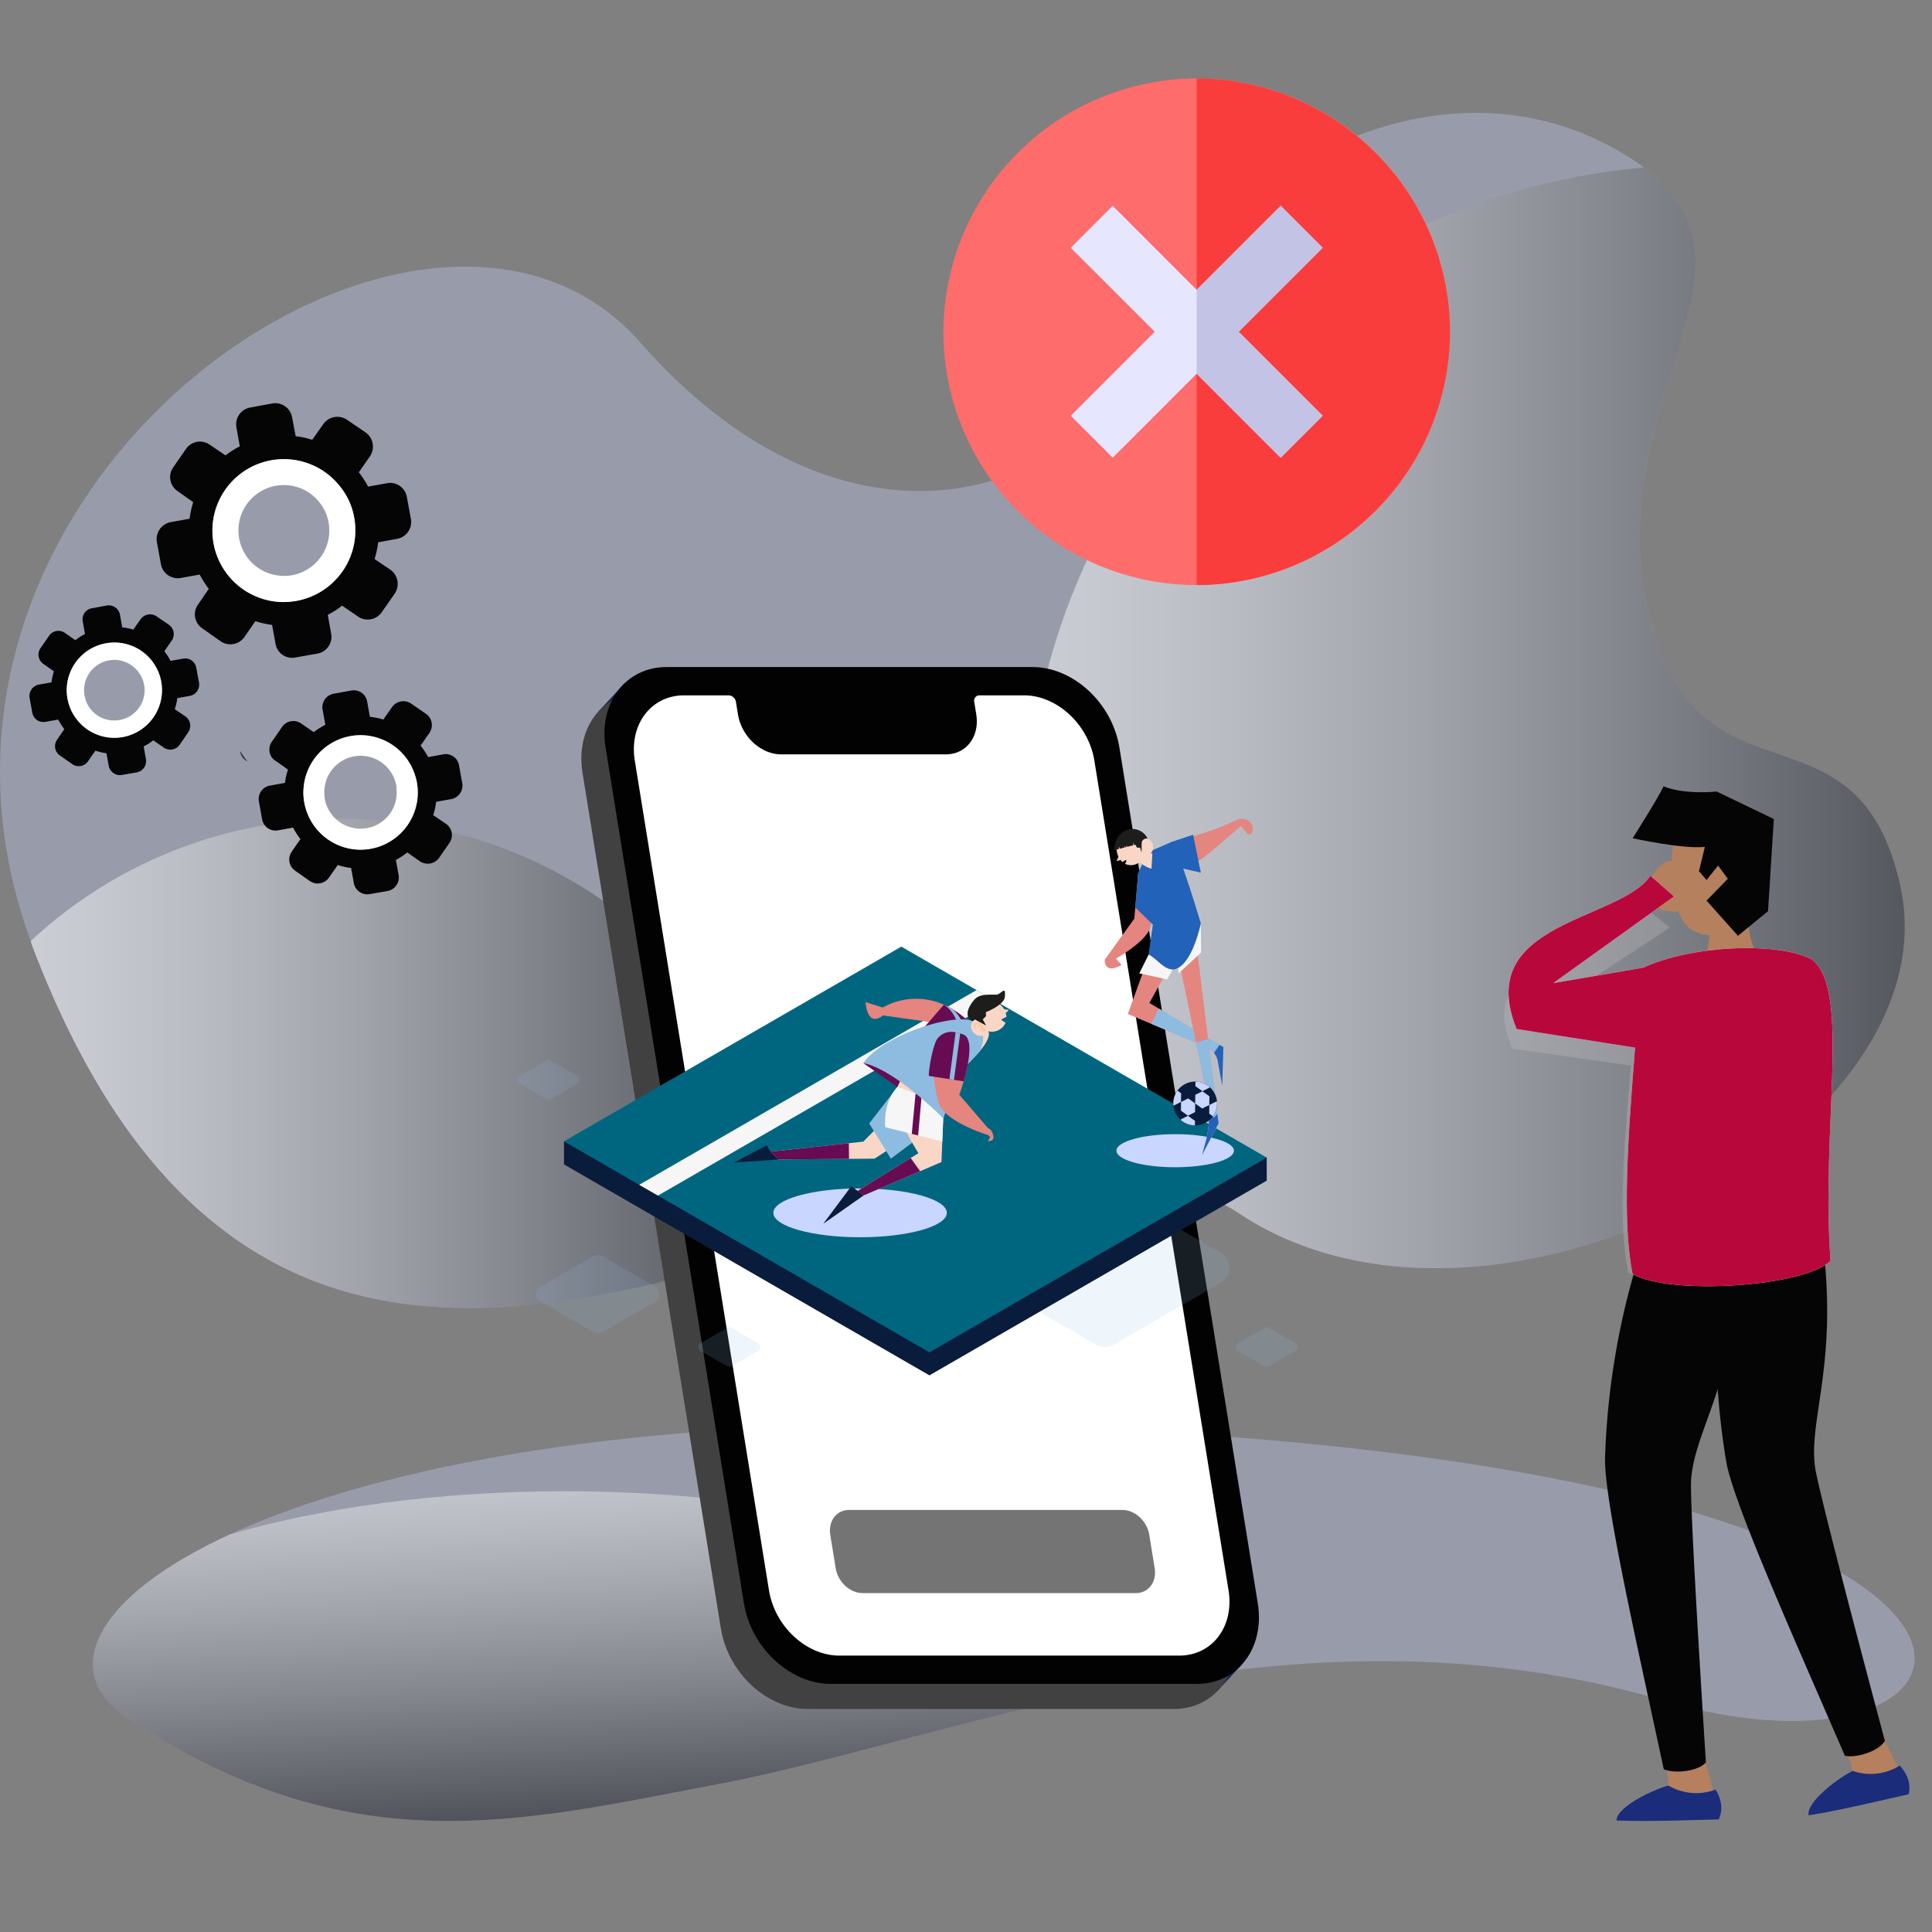 <svg xmlns="http://www.w3.org/2000/svg" xmlns:xlink="http://www.w3.org/1999/xlink" width="428" height="428" viewBox="0 0 428 428">
  <rect x="0" y="0" width="428" height="428" fill="#808080" stroke="none"/>
  <defs>
    <linearGradient id="linear-gradient" x1="0.382" y1="-0.143" x2="0.55" y2="0.881" gradientUnits="objectBoundingBox">
      <stop offset="0" stop-color="#fff"/>
      <stop offset="0.085" stop-color="#f5f5f5"/>
      <stop offset="0.229" stop-color="#dadada"/>
      <stop offset="0.413" stop-color="#afafaf"/>
      <stop offset="0.631" stop-color="#747474"/>
      <stop offset="0.876" stop-color="#292929"/>
      <stop offset="1"/>
    </linearGradient>
    <linearGradient id="linear-gradient-2" x1="0" y1="0.5" x2="1" y2="0.5" xlink:href="#linear-gradient"/>
    <linearGradient id="linear-gradient-5" x1="-81.907" y1="124.198" x2="-81.429" y2="124.198" gradientUnits="objectBoundingBox">
      <stop offset="0" stop-color="#fff"/>
      <stop offset="0.256" stop-color="#c1c1c1"/>
      <stop offset="0.845" stop-color="#292929"/>
      <stop offset="1"/>
    </linearGradient>
    <linearGradient id="linear-gradient-6" x1="-8.876" y1="10.656" x2="-8.911" y2="10.562" gradientUnits="objectBoundingBox">
      <stop offset="0" stop-color="#f6f6f6"/>
      <stop offset="1" stop-color="#8ebce0"/>
    </linearGradient>
    <linearGradient id="linear-gradient-7" x1="-20.035" y1="19.256" x2="-20.105" y2="19.069" xlink:href="#linear-gradient-6"/>
    <linearGradient id="linear-gradient-8" x1="-28.679" y1="19.258" x2="-28.75" y2="19.071" xlink:href="#linear-gradient-6"/>
    <linearGradient id="linear-gradient-9" x1="-17.131" y1="26.012" x2="-17.202" y2="25.825" xlink:href="#linear-gradient-6"/>
    <linearGradient id="linear-gradient-10" x1="-6.204" y1="5.709" x2="-6.222" y2="5.662" xlink:href="#linear-gradient-6"/>
    <linearGradient id="linear-gradient-11" x1="-1.62" y1="2.759" x2="-1.619" y2="2.759" gradientUnits="objectBoundingBox">
      <stop offset="0" stop-color="#670b52"/>
      <stop offset="1" stop-color="#0a1c3c"/>
    </linearGradient>
    <linearGradient id="linear-gradient-12" x1="-1.623" y1="2.816" x2="-1.618" y2="2.816" gradientUnits="objectBoundingBox">
      <stop offset="0" stop-color="#2fac66"/>
      <stop offset="1" stop-color="#006680"/>
    </linearGradient>
    <linearGradient id="linear-gradient-13" x1="-3.402" y1="5.338" x2="-3.402" y2="5.374" xlink:href="#linear-gradient-6"/>
    <linearGradient id="linear-gradient-14" x1="-7.731" y1="18.526" x2="-7.731" y2="18.511" gradientUnits="objectBoundingBox">
      <stop offset="0" stop-color="#f6f6f6"/>
      <stop offset="1" stop-color="#c9d6ff"/>
    </linearGradient>
    <linearGradient id="linear-gradient-15" x1="-13.003" y1="36.356" x2="-12.984" y2="36.294" gradientUnits="objectBoundingBox">
      <stop offset="0" stop-color="#fad6c7"/>
      <stop offset="1" stop-color="#e4857f"/>
    </linearGradient>
    <linearGradient id="linear-gradient-16" x1="-25.293" y1="28.113" x2="-25.286" y2="28.225" xlink:href="#linear-gradient-11"/>
    <linearGradient id="linear-gradient-17" x1="-80.617" y1="53.155" x2="-80.594" y2="53.077" xlink:href="#linear-gradient-6"/>
    <linearGradient id="linear-gradient-18" x1="-23.319" y1="70.448" x2="-23.319" y2="70.476" xlink:href="#linear-gradient-11"/>
    <linearGradient id="linear-gradient-19" x1="-8.975" y1="15.255" x2="-8.98" y2="15.284" xlink:href="#linear-gradient-15"/>
    <linearGradient id="linear-gradient-20" x1="-25.857" y1="11.827" x2="-25.84" y2="11.855" xlink:href="#linear-gradient-6"/>
    <linearGradient id="linear-gradient-21" x1="-11.001" y1="6.319" x2="-11.012" y2="6.329" xlink:href="#linear-gradient-15"/>
    <linearGradient id="linear-gradient-22" x1="-24.7" y1="15.292" x2="-24.677" y2="15.337" xlink:href="#linear-gradient-6"/>
    <linearGradient id="linear-gradient-23" x1="-134.483" y1="20.933" x2="-134.483" y2="20.963" xlink:href="#linear-gradient-11"/>
    <linearGradient id="linear-gradient-24" x1="-11.334" y1="9.403" x2="-11.325" y2="9.381" xlink:href="#linear-gradient-6"/>
    <linearGradient id="linear-gradient-25" x1="-28.35" y1="9.756" x2="-28.299" y2="9.757" xlink:href="#linear-gradient-15"/>
    <linearGradient id="linear-gradient-26" x1="-26.636" y1="91.969" x2="-26.617" y2="92.057" xlink:href="#linear-gradient-15"/>
    <linearGradient id="linear-gradient-27" x1="-31.689" y1="813.548" x2="-31.555" y2="814.627" gradientUnits="objectBoundingBox">
      <stop offset="0" stop-color="#f7c9aa"/>
      <stop offset="1" stop-color="#ff717a"/>
    </linearGradient>
    <linearGradient id="linear-gradient-28" x1="-28.717" y1="38.321" x2="-28.717" y2="38.117" xlink:href="#linear-gradient-11"/>
    <linearGradient id="linear-gradient-29" x1="-33.68" y1="20.697" x2="-33.68" y2="20.653" xlink:href="#linear-gradient-11"/>
    <linearGradient id="linear-gradient-30" x1="-37.188" y1="17.825" x2="-37.169" y2="17.886" xlink:href="#linear-gradient-11"/>
    <linearGradient id="linear-gradient-31" x1="-128.366" y1="18.939" x2="-128.357" y2="18.991" xlink:href="#linear-gradient-6"/>
    <linearGradient id="linear-gradient-32" x1="-22.757" y1="20.388" x2="-22.743" y2="20.533" xlink:href="#linear-gradient-11"/>
    <linearGradient id="linear-gradient-33" x1="-17.125" y1="38.132" x2="-17.116" y2="38.895" xlink:href="#linear-gradient-11"/>
    <linearGradient id="linear-gradient-34" x1="-14.307" y1="28.982" x2="-14.306" y2="28.954" xlink:href="#linear-gradient-14"/>
    <linearGradient id="linear-gradient-35" x1="-25.527" y1="32.733" x2="-25.471" y2="32.642" xlink:href="#linear-gradient-15"/>
    <linearGradient id="linear-gradient-36" x1="-57.443" y1="32.935" x2="-57.445" y2="32.893" gradientUnits="objectBoundingBox">
      <stop offset="0" stop-color="#2ab7fa"/>
      <stop offset="1" stop-color="#2262b9"/>
    </linearGradient>
    <linearGradient id="linear-gradient-37" x1="-25.663" y1="13.118" x2="-25.616" y2="13.12" xlink:href="#linear-gradient-15"/>
    <linearGradient id="linear-gradient-38" x1="-64.972" y1="28.65" x2="-64.814" y2="28.638" xlink:href="#linear-gradient-36"/>
    <linearGradient id="linear-gradient-39" x1="-17.763" y1="8.386" x2="-17.722" y2="8.395" xlink:href="#linear-gradient-15"/>
    <linearGradient id="linear-gradient-40" x1="-23.774" y1="14.09" x2="-23.739" y2="14.082" xlink:href="#linear-gradient-6"/>
    <linearGradient id="linear-gradient-41" x1="-40.404" y1="5.366" x2="-40.371" y2="5.377" xlink:href="#linear-gradient-15"/>
    <linearGradient id="linear-gradient-42" x1="-69.744" y1="23.17" x2="-69.876" y2="23.178" xlink:href="#linear-gradient-6"/>
    <linearGradient id="linear-gradient-43" x1="-24.06" y1="45.708" x2="-24.028" y2="45.761" xlink:href="#linear-gradient-6"/>
    <linearGradient id="linear-gradient-44" x1="-23.205" y1="9.782" x2="-23.149" y2="9.782" xlink:href="#linear-gradient-36"/>
    <linearGradient id="linear-gradient-45" x1="-39.469" y1="16.2" x2="-39.465" y2="16.179" xlink:href="#linear-gradient-36"/>
    <linearGradient id="linear-gradient-46" x1="269.505" y1="463.692" x2="269.748" y2="463.973" xlink:href="#linear-gradient-15"/>
    <linearGradient id="linear-gradient-47" x1="-27.681" y1="97.185" x2="-27.651" y2="97.285" xlink:href="#linear-gradient-15"/>
    <linearGradient id="linear-gradient-48" x1="-471.9" y1="856.528" x2="-472.163" y2="857.233" xlink:href="#linear-gradient-15"/>
    <linearGradient id="linear-gradient-49" x1="-76.098" y1="9.189" x2="-76.059" y2="9.177" xlink:href="#linear-gradient-6"/>
    <linearGradient id="linear-gradient-50" x1="-102.768" y1="24.144" x2="-102.768" y2="24.139" xlink:href="#linear-gradient-36"/>
    <linearGradient id="linear-gradient-51" x1="-172.512" y1="25.776" x2="-172.512" y2="25.771" xlink:href="#linear-gradient-36"/>
    <linearGradient id="linear-gradient-52" x1="-39.239" y1="23.29" x2="-39.229" y2="23.252" xlink:href="#linear-gradient-11"/>
    <linearGradient id="linear-gradient-53" x1="-100.008" y1="33.245" x2="-99.855" y2="33.025" xlink:href="#linear-gradient-14"/>
    <linearGradient id="linear-gradient-54" x1="-99.01" y1="32.829" x2="-98.858" y2="32.609" xlink:href="#linear-gradient-14"/>
    <linearGradient id="linear-gradient-55" x1="-53.879" y1="-18.616" x2="-53.377" y2="-18.913" xlink:href="#linear-gradient-14"/>
    <linearGradient id="linear-gradient-56" x1="-60.074" y1="-18.349" x2="-59.573" y2="-18.646" xlink:href="#linear-gradient-14"/>
    <linearGradient id="linear-gradient-57" x1="-120.9" y1="119.844" x2="-120.745" y2="119.132" xlink:href="#linear-gradient-14"/>
    <linearGradient id="linear-gradient-58" x1="-121.735" y1="122.061" x2="-121.58" y2="121.349" xlink:href="#linear-gradient-14"/>
    <clipPath id="clip-no_match">
      <rect width="428" height="428"/>
    </clipPath>
  </defs>
  <g id="no_match" clip-path="url(#clip-no_match)">
    <g id="Groupe_2821" data-name="Groupe 2821" transform="translate(-55 -107.792)">
      <g id="Groupe_2716" data-name="Groupe 2716" transform="translate(75.592 423.285)">
        <path id="Tracé_7613" data-name="Tracé 7613" d="M553.7,603.616c-42.168-12.424-82.164-10.01-118.14-3.361-34.608,6.4-65.474,16.761-90.917,21.593-44.721,8.5-82.306,18.474-131.963-14.664-14.871-9.938-7.279-26.6,22.957-40.488,31.81-14.7,88.677-26.386,170.841-24.146C658.373,549.374,633.422,627.165,553.7,603.616Z" transform="translate(-205.308 -542.274)" fill="rgba(189,197,234,0.4)"/>
        <path id="Tracé_7614" data-name="Tracé 7614" d="M435.564,590.412c-34.608,6.4-65.474,16.762-90.917,21.593-44.721,8.5-82.306,18.474-131.963-14.664-14.871-9.938-7.279-26.6,22.957-40.488,20.856-6.021,46.473-9.554,74.152-9.554C373.484,547.3,426.221,566.02,435.564,590.412Z" transform="translate(-205.308 -532.431)" opacity="0.5" fill="url(#linear-gradient)" style="mix-blend-mode: overlay;isolation: isolate"/>
      </g>
      <g id="Groupe_2717" data-name="Groupe 2717" transform="translate(55 132.792)">
        <path id="Tracé_7615" data-name="Tracé 7615" d="M472.888,687.934a44.011,44.011,0,0,0-13.578-5.95,59.255,59.255,0,0,0-14.522-1.888c-15.853-.316-33.91,4.234-52.982,9.764-5.494,1.574-11.024,3.219-16.658,4.9-27.084,8.051-55.536,15.959-82.2,13.72-16.028-1.332-31.425-6.3-45.529-17.182-15.817-12.11-29.954-31.6-41.5-61.521-.281-.734-.559-1.471-.769-2.2-12.669-34.715-6.474-67.436,9.027-93.331,29.99-50.148,94.8-74.854,125.981-39.334,37.058,42.168,77.442,38.319,98.58,19.211a45.521,45.521,0,0,0,12.947-19.492c10.708-32.614,63.2-67.643,106.663-41.257q2.308,1.416,4.2,2.834c29.744,22.327-9.2,51.476.734,97.284,10.323,47.769,46.228,17.954,56.027,61.731C631.586,670.3,528.74,724.957,472.888,687.934Z" transform="translate(-198.348 -444.094)" fill="rgba(189,197,234,0.4)"/>
        <path id="Tracé_7616" data-name="Tracé 7616" d="M322.6,679.918a44.015,44.015,0,0,0-13.578-5.95,59.247,59.247,0,0,0-14.522-1.888,149.8,149.8,0,0,1-19.247-66.7c-.107-2.414-.175-4.864-.175-7.314A150.457,150.457,0,0,1,412.253,448.186c29.744,22.327-9.2,51.476.734,97.284,10.323,47.769,46.228,17.954,56.027,61.731C481.3,662.281,378.449,716.941,322.6,679.918Z" transform="translate(-48.057 -436.078)" opacity="0.5" fill="url(#linear-gradient-2)" style="mix-blend-mode: overlay;isolation: isolate"/>
        <path id="Tracé_7617" data-name="Tracé 7617" d="M428.257,491.562A142.2,142.2,0,0,1,203.7,511.684c29.99-50.148,94.8-74.854,125.981-39.334C366.736,514.519,407.12,510.669,428.257,491.562Z" transform="translate(-187.87 -421.539)" opacity="0.5" fill="url(#linear-gradient-2)" style="mix-blend-mode: overlay;isolation: isolate"/>
        <path id="Tracé_7618" data-name="Tracé 7618" d="M370.647,591.225c-27.084,8.051-55.536,15.959-82.2,13.72-16.028-1.331-31.425-6.3-45.529-17.182-15.817-12.11-29.954-31.6-41.5-61.521-.281-.734-.559-1.471-.769-2.2a100.692,100.692,0,0,1,68.9-27.087,82.972,82.972,0,0,1,8.4.388,101.053,101.053,0,0,1,70.548,37.408c2.1,2.624,4.1,5.355,5.95,8.19A100.259,100.259,0,0,1,370.647,591.225Z" transform="translate(-193.847 -340.561)" opacity="0.5" fill="url(#linear-gradient-2)" style="mix-blend-mode: overlay;isolation: isolate"/>
      </g>
    </g>
    <g id="Groupe_2901" data-name="Groupe 2901" transform="translate(-36.915 17.375)">
      <g id="Groupe_2888" data-name="Groupe 2888" transform="translate(43.443 71.946)">
        <g id="Groupe_2885" data-name="Groupe 2885" transform="translate(0 44.782)">
          <path id="Tracé_7811" data-name="Tracé 7811" d="M78.992,170.364A2.532,2.532,0,0,0,81,167.413l-.607-3.29a2.475,2.475,0,0,0-2.859-2.017l-.054.01-2.8.493a11.22,11.22,0,0,0-1.361-2.119l1.553-2.269.078-.078a2.54,2.54,0,0,0-.6-3.517l-2.762-1.892a2.574,2.574,0,0,0-3.519.644l-1.625,2.307a13.078,13.078,0,0,0-2.46-.493l-.491-2.835a2.537,2.537,0,0,0-2.951-2.005l-3.253.6a2.47,2.47,0,0,0-2.058,2.823c0,.03.009.061.016.09l.491,2.8a12.612,12.612,0,0,0-2.119,1.361L51.27,156.4a2.5,2.5,0,0,0-3.477.635l0,.007L45.9,159.771a2.506,2.506,0,0,0,.6,3.492l.04.027,2.306,1.625a17.745,17.745,0,0,0-.529,2.46l-2.8.491a2.567,2.567,0,0,0-2.042,2.951l.6,3.29A2.5,2.5,0,0,0,47,176.114l2.8-.493a20.139,20.139,0,0,0,1.363,2.119l-1.59,2.306c0,.038,0,.038-.038.078a2.477,2.477,0,0,0,.644,3.442l2.76,1.929a2.5,2.5,0,0,0,3.477-.638l0-.005,1.625-2.345a13.682,13.682,0,0,0,2.46.566l.491,2.762a2.536,2.536,0,0,0,2.946,2.043h0l3.293-.566a2.531,2.531,0,0,0,2.005-2.951l-.493-2.8a11.181,11.181,0,0,0,2.119-1.361l2.347,1.625a2.547,2.547,0,0,0,3.517-.642l1.892-2.762a2.55,2.55,0,0,0-.641-3.519l-2.347-1.587a13.7,13.7,0,0,0,.568-2.46ZM64.131,179.48a10.435,10.435,0,0,1-10.555-4.389,10.321,10.321,0,0,1-1.7-4.086,10.551,10.551,0,1,1,12.285,8.47l-.027,0Z" transform="translate(-43.443 -150.309)" fill="#050505"/>
          <path id="Tracé_7812" data-name="Tracé 7812" d="M75.016,169.642a10.549,10.549,0,1,0-8.511,12.218A10.571,10.571,0,0,0,75.016,169.642Zm-9.192,8.435a6.651,6.651,0,0,1-7.529-4.349,10.257,10.257,0,0,1-.264-1.021,6.71,6.71,0,0,1,5.371-7.824l.038-.007a8.24,8.24,0,0,1,1.326-.113,6.8,6.8,0,0,1,6.467,5.56,6.69,6.69,0,0,1-5.409,7.754Z" transform="translate(-45.822 -152.688)" fill="#fff"/>
        </g>
        <g id="Groupe_2886" data-name="Groupe 2886" transform="translate(50.77 63.601)">
          <path id="Tracé_7813" data-name="Tracé 7813" d="M151.505,198.643a3.04,3.04,0,0,0,2.42-3.519l-.719-3.972a2.977,2.977,0,0,0-3.443-2.426l-.036.006-2.913.529-.455.078a14.7,14.7,0,0,0-1.663-2.533l1.967-2.838a3.029,3.029,0,0,0-.757-4.2l-3.29-2.272a3.07,3.07,0,0,0-4.239.757l-1.929,2.762a18.233,18.233,0,0,0-2.988-.606l-.6-3.366a3,3,0,0,0-3.463-2.461l-.019,0-3.934.717a3.037,3.037,0,0,0-2.458,3.519l.607,3.366a18.375,18.375,0,0,0-2.574,1.631l-2.8-1.93a3.029,3.029,0,0,0-4.2.757l-2.269,3.29a2.979,2.979,0,0,0-.53,2.08,2.839,2.839,0,0,0,1.286,2.118l.342.227,2.458,1.74-.227.8a12.719,12.719,0,0,0-.415,2.156l-3.368.607a3.015,3.015,0,0,0-2.422,3.51l0,.007.718,3.934a3.008,3.008,0,0,0,3.468,2.463l.013,0,3.366-.606a19.346,19.346,0,0,0,1.631,2.536l-1.929,2.8a3.015,3.015,0,0,0,.753,4.2l0,0,3.29,2.307a3.029,3.029,0,0,0,4.2-.757l1.967-2.8a15.022,15.022,0,0,0,2.951.644l.607,3.367a3.035,3.035,0,0,0,3.543,2.425l.012,0,3.9-.682a3.052,3.052,0,0,0,2.461-3.546l0-.009-.606-3.33a16.338,16.338,0,0,0,2.536-1.663l2.8,1.967a3.082,3.082,0,0,0,4.236-.757l2.307-3.331a3.029,3.029,0,0,0-.757-4.2L147.5,202.2a16.53,16.53,0,0,0,.642-2.951ZM133.65,209.614A12.667,12.667,0,0,1,118.933,199.4v0a12.007,12.007,0,0,1-.113-3.668,12.652,12.652,0,0,1,24.7-2.194,8.923,8.923,0,0,1,.339,1.361,12.666,12.666,0,0,1-10.212,14.716Z" transform="translate(-108.82 -174.542)" fill="#050505"/>
          <path id="Tracé_7814" data-name="Tracé 7814" d="M146.714,197.757a9.014,9.014,0,0,0-.339-1.361,12.652,12.652,0,0,0-24.7,2.194,12.03,12.03,0,0,0,.113,3.668,12.666,12.666,0,1,0,24.946-4.407c-.005-.033-.011-.064-.017-.1ZM135.668,207.93a8.056,8.056,0,0,1-9.345-6.467,7.4,7.4,0,0,1-.078-.908,8.032,8.032,0,0,1,15.926-1.967,2.306,2.306,0,0,1,.038.719,7.964,7.964,0,0,1-6.541,8.626Z" transform="translate(-111.671 -177.401)" fill="#fff"/>
        </g>
        <g id="Groupe_2887" data-name="Groupe 2887" transform="translate(28.169)">
          <path id="Tracé_7815" data-name="Tracé 7815" d="M132.989,122.7a3.8,3.8,0,0,0,3.064-4.388l-.908-4.918a3.753,3.753,0,0,0-4.355-3.035l-.033.006-4.2.755a11.161,11.161,0,0,0-.832-1.437,20.831,20.831,0,0,0-1.21-1.74l2.458-3.517a3.856,3.856,0,0,0-.946-5.3l-4.123-2.8a3.8,3.8,0,0,0-5.258.944l-2.459,3.481a19.174,19.174,0,0,0-3.669-.794l-.794-4.2a3.775,3.775,0,0,0-4.349-3.064l-4.919.912a3.772,3.772,0,0,0-3.069,4.363l0,.024.757,4.2a22.808,22.808,0,0,0-3.177,2.005l-3.519-2.383a3.757,3.757,0,0,0-5.219.946L83.4,106.848a3.736,3.736,0,0,0,.879,5.211c.022.016.044.031.067.047l3.481,2.46a19.677,19.677,0,0,0-.794,3.668l-4.2.757a3.83,3.83,0,0,0-3.064,4.389l.908,4.955a3.783,3.783,0,0,0,4.387,3.029l4.2-.757a25.13,25.13,0,0,0,2,3.177l-2.383,3.481a3.727,3.727,0,0,0,.864,5.2c.027.02.054.039.082.057l4.085,2.873a3.805,3.805,0,0,0,5.257-.946l2.422-3.519a20.126,20.126,0,0,0,3.706.832l.757,4.161a3.732,3.732,0,0,0,4.285,3.081l.1-.018,2.724-.491,2.194-.377a3.8,3.8,0,0,0,3.029-4.427l-.757-4.161a19.06,19.06,0,0,0,3.177-2.042l3.519,2.42a3.805,3.805,0,0,0,5.257-.946l2.873-4.123a3.856,3.856,0,0,0-.946-5.3L128,127.162a20.209,20.209,0,0,0,.8-3.706Zm-22.28,13.732a17.583,17.583,0,0,1-3.14.264,15.825,15.825,0,1,1,13.124-25.155,15.068,15.068,0,0,1,2.8,6.505,15.863,15.863,0,0,1-12.784,18.388Z" transform="translate(-79.717 -92.644)" fill="#050505"/>
          <path id="Tracé_7816" data-name="Tracé 7816" d="M127.048,121.61a15.068,15.068,0,0,0-2.8-6.505,15.832,15.832,0,1,0-13.124,25.156,17.586,17.586,0,0,0,3.14-.264A15.863,15.863,0,0,0,127.048,121.61Zm-13.808,12.711a8.766,8.766,0,0,1-2.422.113,10.055,10.055,0,1,1,8.55-16.231,9.636,9.636,0,0,1,2.005,4.463A10.066,10.066,0,0,1,113.241,134.321Z" transform="translate(-83.27 -96.208)" fill="#fff"/>
        </g>
        <path id="Tracé_7817" data-name="Tracé 7817" d="M104.828,193.985a2.833,2.833,0,0,1-1.286-2.119c.491.794,1.059,1.59,1.625,2.345Z" transform="translate(-56.87 -114.811)" opacity="0.7" fill="url(#linear-gradient-5)" style="isolation: isolate"/>
      </g>
      <g id="Groupe_2891" data-name="Groupe 2891" transform="translate(371.104 156.816)">
        <g id="Groupe_2889" data-name="Groupe 2889" transform="translate(45.94 99.46)">
          <path id="Tracé_7818" data-name="Tracé 7818" d="M562.107,477.03a9.418,9.418,0,0,1,1.159,4.235c.047,2.407,10.685.4,10.685.4a50.177,50.177,0,0,0-2.418-5.566,18.05,18.05,0,0,0-2.85-4.33Z" transform="translate(-532.92 -361.676)" fill="#b5805d"/>
          <path id="Tracé_7819" data-name="Tracé 7819" d="M571.154,481.278c1.823,2.049,2.494,4.167,1.963,6.361-7.6,1.691-14.972,3.515-22.154,4.66-.571-2.737,5.933-7.881,9.752-9.838A12.172,12.172,0,0,0,571.154,481.278Z" transform="translate(-530.422 -363.8)" fill="#1b2c7b"/>
          <path id="Tracé_7820" data-name="Tracé 7820" d="M547.957,330c4.054,28.951-3.54,41.6-1.243,52.653s15.236,59.325,15.236,59.325c-1.048,2.109-5.962,3.9-8.848,3.339-11.205-25.848-24.585-55.751-26.267-65.013a168.339,168.339,0,0,1-1.114-47.864Z" transform="translate(-524.523 -330.003)" fill="#050505"/>
        </g>
        <g id="Groupe_2890" data-name="Groupe 2890" transform="translate(21.376 101.703)">
          <path id="Tracé_7821" data-name="Tracé 7821" d="M510.409,481.414a9.382,9.382,0,0,1,.306,4.377c-.428,2.369,10.4,2.489,10.4,2.489a50.173,50.173,0,0,0-1.28-5.931,17.96,17.96,0,0,0-1.946-4.8Z" transform="translate(-496.806 -365.208)" fill="#b5805d"/>
          <path id="Tracé_7822" data-name="Tracé 7822" d="M518.132,487.866c1.386,2.365,1.631,4.574.677,6.621-7.789.168-15.37.512-22.637.226-.023-2.8,7.363-6.565,11.493-7.734A12.169,12.169,0,0,0,518.132,487.866Z" transform="translate(-493.625 -367.316)" fill="#1b2c7b"/>
          <path id="Tracé_7823" data-name="Tracé 7823" d="M523.463,334.853c-1.7,29.184-11.626,40.1-11.535,51.388s3.311,61.16,3.311,61.16c-1.443,1.864-6.61,2.658-9.33,1.542-5.922-27.542-13.183-59.487-13.015-68.9a168.218,168.218,0,0,1,8.288-47.151Z" transform="translate(-492.892 -332.891)" fill="#050505"/>
        </g>
        <path id="Tracé_7824" data-name="Tracé 7824" d="M533.038,247.144c-1.793-3.034-2.15-6.457-2.3-10.335h-8.242a35.385,35.385,0,0,1-1.122,11.493C522.225,249.919,532.227,249.282,533.038,247.144Z" transform="translate(-477.879 -209.722)" fill="#b5805d"/>
        <path id="Tracé_7825" data-name="Tracé 7825" d="M531.5,231.729c-5.239,2.355-8.965,6.6-13.728,4.547-6.721-1.786-6.873-16.937-4.574-23.692l18.277-2.131Z" transform="translate(-475.755 -203.834)" fill="#b5805d"/>
        <path id="Tracé_7826" data-name="Tracé 7826" d="M530.76,229.6l-6.662,5.449-6.952-7.8,4.711-4.834-2.156-2.919-2.554,3.192-1.677-1.931,1.3-5.408c-4.689.554-16-1.907-16-1.907s5.62-8.841,6.85-11.509c4.691,1.925,11.782,1.156,11.782,1.156l12.65,6.1Z" transform="translate(-473.277 -201.93)" fill="#050505"/>
        <path id="Tracé_7827" data-name="Tracé 7827" d="M504.594,229.089s1.823-4.918,4.788-5.747c3.16-.881,6.977,4.757,6.461,6.912s-4.708.673-4.694,1.728,1.791.961,1.5,1.984-4.754.126-4.754.126Z" transform="translate(-474.131 -206.693)" fill="#b5805d"/>
        <path id="Tracé_7828" data-name="Tracé 7828" d="M532.546,245.965c-7.359-3.919-26.628-3.161-37.342,1.841l-19.948,3.429,26.773-19.208-5.241-4.6c-6.784,10.121-39.329,10.117-29.629,33.97L493.4,265.52c-1.565,19.927-2.93,38.228-.556,50.152,8.395,4.811,38.29,2.77,43.861-2.93C534.494,283.241,541.333,252.747,532.546,245.965Z" transform="translate(-465.367 -207.627)" fill="#fff"/>
      </g>
      <path id="Tracé_7829" data-name="Tracé 7829" d="M531.353,253.744c-7.359-3.582-26.63-2.89-37.343,1.68l-19.948,3.134,26.774-17.551-5.241-4.2c-6.784,9.247-39.33,9.241-29.628,31.032L492.2,271.6c-1.562,18.2-2.929,34.922-.555,45.819,8.4,4.394,38.291,2.529,43.862-2.678C533.3,287.794,540.138,259.937,531.353,253.744Z" transform="translate(-93.997 -52.905)" fill="#c7c7c9" opacity="0.29" style="isolation: isolate"/>
      <path id="Tracé_7830" data-name="Tracé 7830" d="M532.547,245.965c-7.359-3.919-26.628-3.161-37.342,1.841l-19.948,3.429,26.773-19.208-5.241-4.6c-6.784,10.121-39.329,10.117-29.629,33.97L493.4,265.52c-1.565,19.927-2.93,38.228-.556,50.152,8.395,4.811,38.29,2.77,43.861-2.93C534.5,283.241,541.334,252.747,532.547,245.965Z" transform="translate(-94.263 -50.81)" fill="#b8083b"/>
      <path id="Tracé_7831" data-name="Tracé 7831" d="M211.475,172.648l-5.631,6.078L342.812,395.9l5.463-5.918-1.906-6.679Z" transform="translate(-36.282 -38.572)" fill="#18255b"/>
      <path id="Tracé_7832" data-name="Tracé 7832" d="M332.138,400.331H251.023c-9.037,0-17.652-7.986-19.245-17.839L201.123,192.9c-1.594-9.853,4.44-17.841,13.475-17.841h81.115c9.036,0,17.652,7.988,19.246,17.841L345.612,382.49C347.206,392.342,341.172,400.331,332.138,400.331Z" transform="translate(-35.17 -39.111)" fill="#414142"/>
      <path id="Tracé_7833" data-name="Tracé 7833" d="M338.727,393.176H257.612c-9.036,0-17.652-7.988-19.246-17.841L207.712,185.753c-1.594-9.853,4.44-17.841,13.474-17.841H302.3c9.037,0,17.652,7.988,19.246,17.841L352.2,375.336C353.795,385.188,347.761,393.176,338.727,393.176Z" transform="translate(-36.642 -37.514)" fill="#020202"/>
      <path id="Tracé_7834" data-name="Tracé 7834" d="M302.278,175.984h-9.9a1.173,1.173,0,0,0-1.111,1.476l.44,2.728c.793,4.9-2.206,8.865-6.694,8.865H248.477c-4.49,0-8.77-3.968-9.561-8.865l-.443-2.728a1.728,1.728,0,0,0-1.587-1.476h-9.9c-7.323,0-12.212,6.472-10.922,14.458L245.79,374.253c1.29,7.986,8.273,14.458,15.6,14.458h75.286c7.323,0,12.212-6.472,10.922-14.458L317.871,190.442C316.583,182.455,309.6,175.984,302.278,175.984Z" transform="translate(-38.52 -39.317)" fill="#fff"/>
      <path id="Tracé_7835" data-name="Tracé 7835" d="M339.564,426.778h-60.55c-2.8,0-5.459-2.47-5.952-5.518l-1.2-7.388c-.492-3.047,1.374-5.518,4.167-5.518h60.55c2.8,0,5.459,2.47,5.952,5.518l1.2,7.388C344.224,424.307,342.357,426.778,339.564,426.778Z" transform="translate(-51.015 -91.231)" fill="#757475"/>
      <path id="Tracé_7836" data-name="Tracé 7836" d="M227.466,225.616" transform="translate(-41.113 -50.405)" fill="#f0f0fb" fill-rule="evenodd"/>
      <g id="Groupe_2899" data-name="Groupe 2899" transform="translate(151.58 164.012)">
        <path id="Tracé_7837" data-name="Tracé 7837" d="M188.924,342.657l11.786-6.8a1.893,1.893,0,0,1,1.9,0l11.784,6.8a1.9,1.9,0,0,1,0,3.29l-11.784,6.8a1.9,1.9,0,0,1-1.9,0l-11.784-6.8a1.9,1.9,0,0,1,0-3.292Z" transform="translate(-183.87 -238.989)" opacity="0.15" fill="url(#linear-gradient-6)" style="isolation: isolate"/>
        <path id="Tracé_7838" data-name="Tracé 7838" d="M234.684,359.8l5.933-3.425a.961.961,0,0,1,.957,0l5.931,3.425a.957.957,0,0,1,0,1.656l-5.931,3.425a.95.95,0,0,1-.957,0l-5.933-3.425a.957.957,0,0,1,0-1.656Z" transform="translate(-194.199 -243.601)" opacity="0.15" fill="url(#linear-gradient-7)" style="isolation: isolate"/>
        <path id="Tracé_7839" data-name="Tracé 7839" d="M388,359.8l5.933-3.425a.959.959,0,0,1,.956,0l5.931,3.425a.957.957,0,0,1,0,1.656l-5.931,3.425a.952.952,0,0,1-.956,0L388,361.453a.957.957,0,0,1,0-1.656Z" transform="translate(-228.452 -243.601)" opacity="0.15" fill="url(#linear-gradient-8)" style="isolation: isolate"/>
        <path id="Tracé_7840" data-name="Tracé 7840" d="M183.168,283.571l5.933-3.425a.961.961,0,0,1,.957,0l5.931,3.425a.957.957,0,0,1,0,1.656l-5.931,3.425a.949.949,0,0,1-.957,0l-5.933-3.425a.957.957,0,0,1,0-1.656Z" transform="translate(-182.69 -226.572)" opacity="0.15" fill="url(#linear-gradient-9)" style="isolation: isolate"/>
        <path id="Tracé_7841" data-name="Tracé 7841" d="M316.542,330.888l23.788-13.735a3.834,3.834,0,0,1,3.834,0l23.786,13.732a3.835,3.835,0,0,1,0,6.642l-23.786,13.735a3.83,3.83,0,0,1-3.834,0l-23.788-13.735a3.834,3.834,0,0,1,0-6.64Z" transform="translate(-212.166 -234.753)" opacity="0.15" fill="url(#linear-gradient-10)" style="isolation: isolate"/>
        <path id="Tracé_7842" data-name="Tracé 7842" d="M342.4,295.654,270.652,254.23l-66.227,38.238-8.5-.2v5.105l80.954,46.737,74.726-43.142v-5.1Z" transform="translate(-185.647 -220.81)" fill="url(#linear-gradient-11)"/>
        <path id="Tracé_7843" data-name="Tracé 7843" d="M351.607,294.4l-22.236,12.837-4.144,2.392L276.879,337.54l-60.144-34.722-4.144-2.392L195.925,290.8,244.262,262.9l4.145-2.392,22.246-12.845,16.677,9.63,4.142,2.392Z" transform="translate(-185.647 -219.342)" fill="url(#linear-gradient-12)"/>
        <path id="Tracé_7844" data-name="Tracé 7844" d="M296.265,262.449l-22.246,12.839-4.142,2.4-48.35,27.9-4.144-2.392,48.347-27.908,4.145-2.392,22.246-12.839Z" transform="translate(-190.441 -222.112)" fill="url(#linear-gradient-13)"/>
        <g id="Groupe_2892" data-name="Groupe 2892" transform="translate(29.503 27.138)">
          <path id="Tracé_7845" data-name="Tracé 7845" d="M220.68,246.141" transform="translate(-220.68 -246.141)" fill="#fff"/>
        </g>
        <g id="Groupe_2895" data-name="Groupe 2895" transform="translate(47.927 38.083)">
          <ellipse id="Ellipse_4" data-name="Ellipse 4" cx="19.213" cy="5.41" rx="19.213" ry="5.41" transform="translate(8.733 43.802)" fill="url(#linear-gradient-14)"/>
          <path id="Tracé_7846" data-name="Tracé 7846" d="M306.134,269.091l-10.145-1.428-10.157-1.434c-3.655,2.8-3.867-2.951-3.867-2.951l3.784,1.2a15.14,15.14,0,0,1,13.617-.6A18.952,18.952,0,0,1,306.134,269.091Z" transform="translate(-252.796 -260.751)" fill="url(#linear-gradient-15)"/>
          <path id="Tracé_7847" data-name="Tracé 7847" d="M309.347,269.468l-13.013,1.864,6.189-7.1.006.006.05.015a16.905,16.905,0,0,1,2.034,1.087A18.679,18.679,0,0,1,309.347,269.468Z" transform="translate(-256.007 -261.128)" fill="url(#linear-gradient-16)"/>
          <path id="Tracé_7848" data-name="Tracé 7848" d="M308.209,268.3l-.9.291a7.1,7.1,0,0,0-3-4.356l.05.015a16.813,16.813,0,0,1,2.034,1.087C308.478,267.475,308.209,268.3,308.209,268.3Z" transform="translate(-257.789 -261.129)" fill="url(#linear-gradient-17)"/>
          <g id="Groupe_2894" data-name="Groupe 2894" transform="translate(8.095)">
            <path id="Tracé_7849" data-name="Tracé 7849" d="M289.53,285.766l-8.191-5.709s6.029-4.939,11.608-2.137S289.53,285.766,289.53,285.766Z" transform="translate(-260.752 -263.994)" fill="url(#linear-gradient-18)"/>
            <path id="Tracé_7850" data-name="Tracé 7850" d="M287.463,298.008l-2.01,1.3-7.574,4.906-5.655.047-15.658.14-1.736-1.737,17.36-1.872,3.193-.342,7.31-7.406,2.461-2.5Z" transform="translate(-254.829 -267.007)" fill="url(#linear-gradient-19)"/>
            <path id="Tracé_7851" data-name="Tracé 7851" d="M282.989,295.782l4.8,7.8,8.013-6.01-6.542-9.875Z" transform="translate(-261.12 -266.37)" fill="url(#linear-gradient-20)"/>
            <path id="Tracé_7852" data-name="Tracé 7852" d="M306.759,275.526a44.5,44.5,0,0,1-5.149,5.06l-2.135,7.051-.854,2.812-.211,5.125v0l-.186,4.559-4.719,2.026-12.518,5.369-1.453-.925,11.876-7.365,1.724-1.068s-1.015-1.581-2.158-3.7q-.233-.418-.457-.862a32.419,32.419,0,0,1-2.3-5.4,5.508,5.508,0,0,1-.2-3.622c.165-.348.314-.713.471-1.087a15.231,15.231,0,0,1,.73-1.565c7.317-13.292,15.932-12.992,15.932-12.992a3.339,3.339,0,0,1,3.464,2.231C309.093,272.206,308.119,273.88,306.759,275.526Z" transform="translate(-260.348 -262.175)" fill="url(#linear-gradient-21)"/>
            <path id="Tracé_7853" data-name="Tracé 7853" d="M300.4,294.643l-.211,5.126v0l-5.352-1.332-1.407-.353L292.3,297.8l-4.737-1.183c-.474-6.088,2.708-8.931,2.708-8.931l4,1.5,1.348.512,5.641,2.12Z" transform="translate(-262.132 -266.369)" fill="url(#linear-gradient-22)"/>
            <path id="Tracé_7854" data-name="Tracé 7854" d="M296.541,298.877l-1.407-.353.837-8.891,1.348.51Z" transform="translate(-263.834 -266.803)" fill="url(#linear-gradient-23)"/>
            <path id="Tracé_7855" data-name="Tracé 7855" d="M281.334,278.125s5.669.419,17.692,12.212l2.988-9.863a44.6,44.6,0,0,0,5.146-5.059s2.37-4.639-1.611-6.583S285.364,271.99,281.334,278.125Z" transform="translate(-260.751 -262.062)" fill="url(#linear-gradient-24)"/>
            <path id="Tracé_7856" data-name="Tracé 7856" d="M313.281,296.234c1.279-1.143-.323-1.437-.323-1.437a35.488,35.488,0,0,1-3.691-1.438c-2.856-1.3-6.419-3.391-6.982-5.943-1.279-5.832-1.279-9.46-.652-11.685v-.01a5.691,5.691,0,0,1,.749-1.686c1.877-2.787,5.379-1.124,5.583-1.026l.009.006c3.215,1.734-.952,12.994-.952,12.994l4.142,4.815,2.206,2.571s.9.255,1.189,1.694S313.281,296.234,313.281,296.234Z" transform="translate(-265.194 -262.959)" fill="url(#linear-gradient-25)"/>
            <g id="Groupe_2893" data-name="Groupe 2893" transform="translate(43.664)">
              <path id="Tracé_7857" data-name="Tracé 7857" d="M312.865,270.345a1.975,1.975,0,0,0,2.783-.155,1.643,1.643,0,0,0,.224-.367,3.327,3.327,0,0,0,3.085-.835q.12-.119.228-.249a3.429,3.429,0,0,0,.518-.874,1.963,1.963,0,0,1-.965-.665l1.153-.586a3.189,3.189,0,0,0-.2-.9,1.319,1.319,0,0,0,.7-.667s-.95.044-1.152-.294a4.011,4.011,0,0,0-.812-.906c-.022-.02-.044-.039-.067-.057a3.554,3.554,0,0,0-5.008.27,3.26,3.26,0,0,0-.472,3.133,1.6,1.6,0,0,0-.471.4A1.975,1.975,0,0,0,312.865,270.345Z" transform="translate(-311.275 -260.827)" fill="url(#linear-gradient-26)"/>
              <path id="Tracé_7858" data-name="Tracé 7858" d="M312.659,266.6l2.5,1.357-.736-1.361.728-.74L315.1,265s4.024-1.566,4.207-3.362c.285-2.783-.841-.591-1.8-.533-1.254.078-3.735-.319-4.945,1.107-2.737,3.23-1.048,4.569-.377,4.788h0Z" transform="translate(-311.055 -260.234)" fill="#1d1d1b"/>
              <path id="Tracé_7859" data-name="Tracé 7859" d="M313.528,271.154s-1.5-1.216-.346-1.82,2.718,2.057,2.036,2.019-1.34-.329-.874-.822c0,0-.311-.782-.381-.3,0,0-.509.365-.187-.613C313.775,269.612,312.684,269.612,313.528,271.154Z" transform="translate(-311.432 -262.247)" fill="url(#linear-gradient-27)"/>
            </g>
          </g>
          <path id="Tracé_7860" data-name="Tracé 7860" d="M252.5,305.746l-.821-1.417-7.276,3.84,9.834-.687Z" transform="translate(-244.405 -270.086)" fill="url(#linear-gradient-28)"/>
          <path id="Tracé_7861" data-name="Tracé 7861" d="M276.105,315.986l-6.229,8.343,8.949-6.279Z" transform="translate(-250.096 -272.69)" fill="url(#linear-gradient-29)"/>
          <path id="Tracé_7862" data-name="Tracé 7862" d="M307.71,282.944l-2.141-.332-1.017-.155-4.566-.709c.021-1.969.932-6.793,1.871-8.194a3.886,3.886,0,0,1,4.075-1.451,8.078,8.078,0,0,1,1.875.539C309.954,273.8,308.7,279.482,307.71,282.944Z" transform="translate(-256.822 -262.868)" fill="url(#linear-gradient-30)"/>
          <path id="Tracé_7863" data-name="Tracé 7863" d="M308.253,272.355l-1.371,10.282-1.017-.155,1.38-10.353A7.224,7.224,0,0,1,308.253,272.355Z" transform="translate(-258.136 -262.892)" fill="url(#linear-gradient-31)"/>
          <path id="Tracé_7864" data-name="Tracé 7864" d="M293.5,310.888l-12.517,5.367-1.455-.923,11.876-7.365Z" transform="translate(-252.252 -270.898)" fill="url(#linear-gradient-32)"/>
          <path id="Tracé_7865" data-name="Tracé 7865" d="M272.224,307.209l-15.658.14-1.736-1.737,17.36-1.872Z" transform="translate(-246.734 -269.954)" fill="url(#linear-gradient-33)"/>
        </g>
        <g id="Groupe_2897" data-name="Groupe 2897" transform="translate(130.079)">
          <ellipse id="Ellipse_5" data-name="Ellipse 5" cx="13.013" cy="3.664" rx="13.013" ry="3.664" transform="translate(2.583 69.867)" fill="url(#linear-gradient-34)"/>
          <path id="Tracé_7866" data-name="Tracé 7866" d="M383.806,211.385h0s-4.87,2.653-14.628,4.96l2.411,5.287s-.029,2.353,7.5-4.116c3.6-3.092,5.534-4.706,5.534-4.706l1.577,1.917.808-.333C387.933,212.272,385.727,210.624,383.806,211.385Z" transform="translate(-354.433 -211.196)" fill="url(#linear-gradient-35)"/>
          <path id="Tracé_7867" data-name="Tracé 7867" d="M374,215.744l1.708,8.4-6.533-1.5V217.36Z" transform="translate(-354.432 -212.212)" fill="url(#linear-gradient-36)"/>
          <path id="Tracé_7868" data-name="Tracé 7868" d="M357.6,226.566l-.862,10.188-6.544,9.077s-.325,3.433,3.728,1.174l-1.259-1.392s6.565-3.691,7.565-6.78.982-11.082.982-11.082Z" transform="translate(-350.191 -214.63)" fill="url(#linear-gradient-37)"/>
          <path id="Tracé_7869" data-name="Tracé 7869" d="M359.392,229.418l-.5,5.508,3.926,3.805,1.8-7.128Z" transform="translate(-352.135 -215.267)" fill="url(#linear-gradient-38)"/>
          <g id="Groupe_2896" data-name="Groupe 2896" transform="translate(2.116 2.236)">
            <path id="Tracé_7870" data-name="Tracé 7870" d="M377.933,270.142l-.256,8.475-.975-5.352a4.221,4.221,0,0,0-.85-1.864,4.178,4.178,0,0,0-1.635-1.236l-12.27-5.182-5.172-2.183,5.018-13.823,6.281-.344-6.533,11.726,2.143,1.277,12.476,7.445Z" transform="translate(-353.778 -221.795)" fill="url(#linear-gradient-39)"/>
            <path id="Tracé_7871" data-name="Tracé 7871" d="M379.421,273.882l-.255,8.475L378.19,277a4.221,4.221,0,0,0-.85-1.864,4.177,4.177,0,0,0-1.636-1.236l-12.27-5.182,1.739-3.347,12.476,7.445.921.549Z" transform="translate(-355.266 -225.536)" fill="url(#linear-gradient-40)"/>
            <path id="Tracé_7872" data-name="Tracé 7872" d="M377.028,290.887a22.76,22.76,0,0,0,.812-5.721,22.39,22.39,0,0,0-.472-4.943l-2.416-11.571L370.5,247.383l4.473-.908,2.649,21.417,2.051,16.582.256,2.072-3.624,6.942Z" transform="translate(-356.846 -221.313)" fill="url(#linear-gradient-41)"/>
            <path id="Tracé_7873" data-name="Tracé 7873" d="M371.191,252.111s-1.972-10.706,4.911-11.054l.068,6.434Z" transform="translate(-356.941 -220.103)" fill="url(#linear-gradient-42)"/>
            <path id="Tracé_7874" data-name="Tracé 7874" d="M360.032,253.211l6.161,1.333L371.121,246l-9,3.029Z" transform="translate(-354.506 -221.206)" fill="url(#linear-gradient-43)"/>
            <path id="Tracé_7875" data-name="Tracé 7875" d="M373.557,235.863s-1.786,8.783-5.482,10.045c-2.315.791-4.245-2.357-6.065-3.177l.952-6.589-3.425-9.319.155-2.216,2.2-4.538,5.136-2.246C368.649,219.228,373.557,235.863,373.557,235.863Z" transform="translate(-354.395 -214.912)" fill="url(#linear-gradient-44)"/>
            <path id="Tracé_7876" data-name="Tracé 7876" d="M366.578,238.833l2.533,3.454-1.036,5.568c-2.315.791-4.245-2.358-6.065-3.177l.952-6.589-3.425-9.319.155-2.216,2.921,4.834,3.748,4.478Z" transform="translate(-354.395 -216.863)" fill="url(#linear-gradient-45)"/>
            <path id="Tracé_7877" data-name="Tracé 7877" d="M362.071,224.352l.193-3.366-5.235-.348S359.81,223.913,362.071,224.352Z" transform="translate(-353.835 -215.541)" fill="url(#linear-gradient-46)"/>
            <path id="Tracé_7878" data-name="Tracé 7878" d="M361.617,218.206a1.87,1.87,0,0,1-1.564,2.122,1.564,1.564,0,0,1-.409-.017,3.129,3.129,0,0,1-2.577,2.062,2.923,2.923,0,0,1-1.638-.281c.506-.8.143-.847.143-.847l-.721.447a3.329,3.329,0,0,1-.44-.488,1.234,1.234,0,0,1-.892.2s.529-.73.369-1.061a3.958,3.958,0,0,1-.311-1.2,3.367,3.367,0,0,1,2.816-3.821,3.075,3.075,0,0,1,2.723,1.252,1.609,1.609,0,0,1,.564-.164A1.868,1.868,0,0,1,361.617,218.206Z" transform="translate(-353.051 -214.353)" fill="url(#linear-gradient-47)"/>
            <path id="Tracé_7879" data-name="Tracé 7879" d="M360.287,216.245a1.071,1.071,0,0,0-1.315,1.12c-.019,1.361-.01,1.952-.01,1.952l-.346-1.078-.688-.009-.338-.644-.277.071-.222-.617.032.665-1.336.342-.218-.353.055.395-.273.069-.249-.375.111.413-1.1.281-.176-.48-.05.539-.971.247s-.12-3.628,3.075-4.551A3.679,3.679,0,0,1,360.287,216.245Z" transform="translate(-352.916 -214.075)" fill="#1d1d1b"/>
            <path id="Tracé_7880" data-name="Tracé 7880" d="M362.931,218.851s-.608-1.733-1.189-1.495c-1.147.471-.332,2.313-.023,2.626s1.435-.734-.01-.787c0,0-.4-.6-.1-.395s.413-.033.413-.033a.865.865,0,0,1-.182-.655C361.9,217.676,362.335,218,362.931,218.851Z" transform="translate(-354.756 -214.803)" fill="url(#linear-gradient-48)"/>
          </g>
          <path id="Tracé_7881" data-name="Tracé 7881" d="M378.309,297.049a22.758,22.758,0,0,0,.812-5.721,22.388,22.388,0,0,0-.472-4.943l-2.416-11.571,2.674-.761,2.051,16.582.256,2.072-3.624,6.942Z" transform="translate(-356.009 -225.239)" fill="url(#linear-gradient-49)"/>
          <path id="Tracé_7882" data-name="Tracé 7882" d="M381.6,297.476l-3.624,6.942.719-2.6a22.758,22.758,0,0,0,.812-5.721l0-.012h1.21l.621-.682Z" transform="translate(-356.399 -230.009)" fill="url(#linear-gradient-50)"/>
          <path id="Tracé_7883" data-name="Tracé 7883" d="M383.421,276.183l-.256,8.475-.975-5.352a4.22,4.22,0,0,0-.85-1.864l.669-.942.558-.829Z" transform="translate(-357.15 -225.6)" fill="url(#linear-gradient-51)"/>
        </g>
        <g id="Groupe_2898" data-name="Groupe 2898" transform="translate(145.256 58.217)">
          <path id="Tracé_7884" data-name="Tracé 7884" d="M370.25,293.187a4.849,4.849,0,1,0,2.158-6.509l0,0a4.8,4.8,0,0,0-1.75,1.487,4.867,4.867,0,0,0-.91,3.211A4.816,4.816,0,0,0,370.25,293.187Z" transform="translate(-369.733 -286.161)" fill="url(#linear-gradient-52)"/>
          <path id="Tracé_7885" data-name="Tracé 7885" d="M376,289.715l1.579-.793,1.553,1.121-.027,1.914-1.578.793-1.553-1.121Z" transform="translate(-371.128 -286.778)" fill="url(#linear-gradient-53)"/>
          <path id="Tracé_7886" data-name="Tracé 7886" d="M371.938,291.757l1.578-.793,1.553,1.121L375.042,294l-1.579.793-1.553-1.121Z" transform="translate(-370.219 -287.234)" fill="url(#linear-gradient-54)"/>
          <path id="Tracé_7887" data-name="Tracé 7887" d="M369.748,291.955l.12.084,1.577-.793.03-1.913-.816-.589A4.866,4.866,0,0,0,369.748,291.955Z" transform="translate(-369.733 -286.738)" fill="url(#linear-gradient-55)"/>
          <path id="Tracé_7888" data-name="Tracé 7888" d="M379.98,294.535l.816.587a4.86,4.86,0,0,0,.91-3.209l-.12-.086-1.579.793Z" transform="translate(-372.022 -287.427)" fill="url(#linear-gradient-56)"/>
          <path id="Tracé_7889" data-name="Tracé 7889" d="M371.881,296.851A4.862,4.862,0,0,0,375,298.038l.015-1-1.553-1.122-1.579.793Z" transform="translate(-370.213 -288.339)" fill="url(#linear-gradient-57)"/>
          <path id="Tracé_7890" data-name="Tracé 7890" d="M376.037,287.171l1.553,1.12,1.577-.793v-.147a4.868,4.868,0,0,0-3.116-1.187Z" transform="translate(-371.141 -286.162)" fill="url(#linear-gradient-58)"/>
        </g>
      </g>
      <g id="Groupe_2900" data-name="Groupe 2900" transform="translate(245.903)">
        <path id="Tracé_7891" data-name="Tracé 7891" d="M304.151,56.119A56.119,56.119,0,1,0,360.269,0h0a56.312,56.312,0,0,0-56.119,56.119" transform="translate(-304.147)" fill="#ff6c6c"/>
        <path id="Tracé_7892" data-name="Tracé 7892" d="M432.529,56.119a56.312,56.312,0,0,1-56.119,56.119V0A56.312,56.312,0,0,1,432.529,56.119Z" transform="translate(-320.291)" fill="#f93d3d"/>
        <path id="Tracé_7893" data-name="Tracé 7893" d="M340.479,82.847l18.61-18.615-18.61-18.6,9.295-9.295,18.6,18.61,18.611-18.61,9.295,9.295-18.61,18.6,18.61,18.61-9.293,9.293L368.379,73.526l-18.6,18.61Z" transform="translate(-312.264 -8.117)" fill="#e6e6ff"/>
        <path id="Tracé_7894" data-name="Tracé 7894" d="M395.02,92.137l9.291-9.29L385.7,64.233l18.61-18.6-9.291-9.293L376.41,54.944V73.527Z" transform="translate(-320.291 -8.118)" fill="#c3c3e5"/>
      </g>
    </g>
  </g>
</svg>
